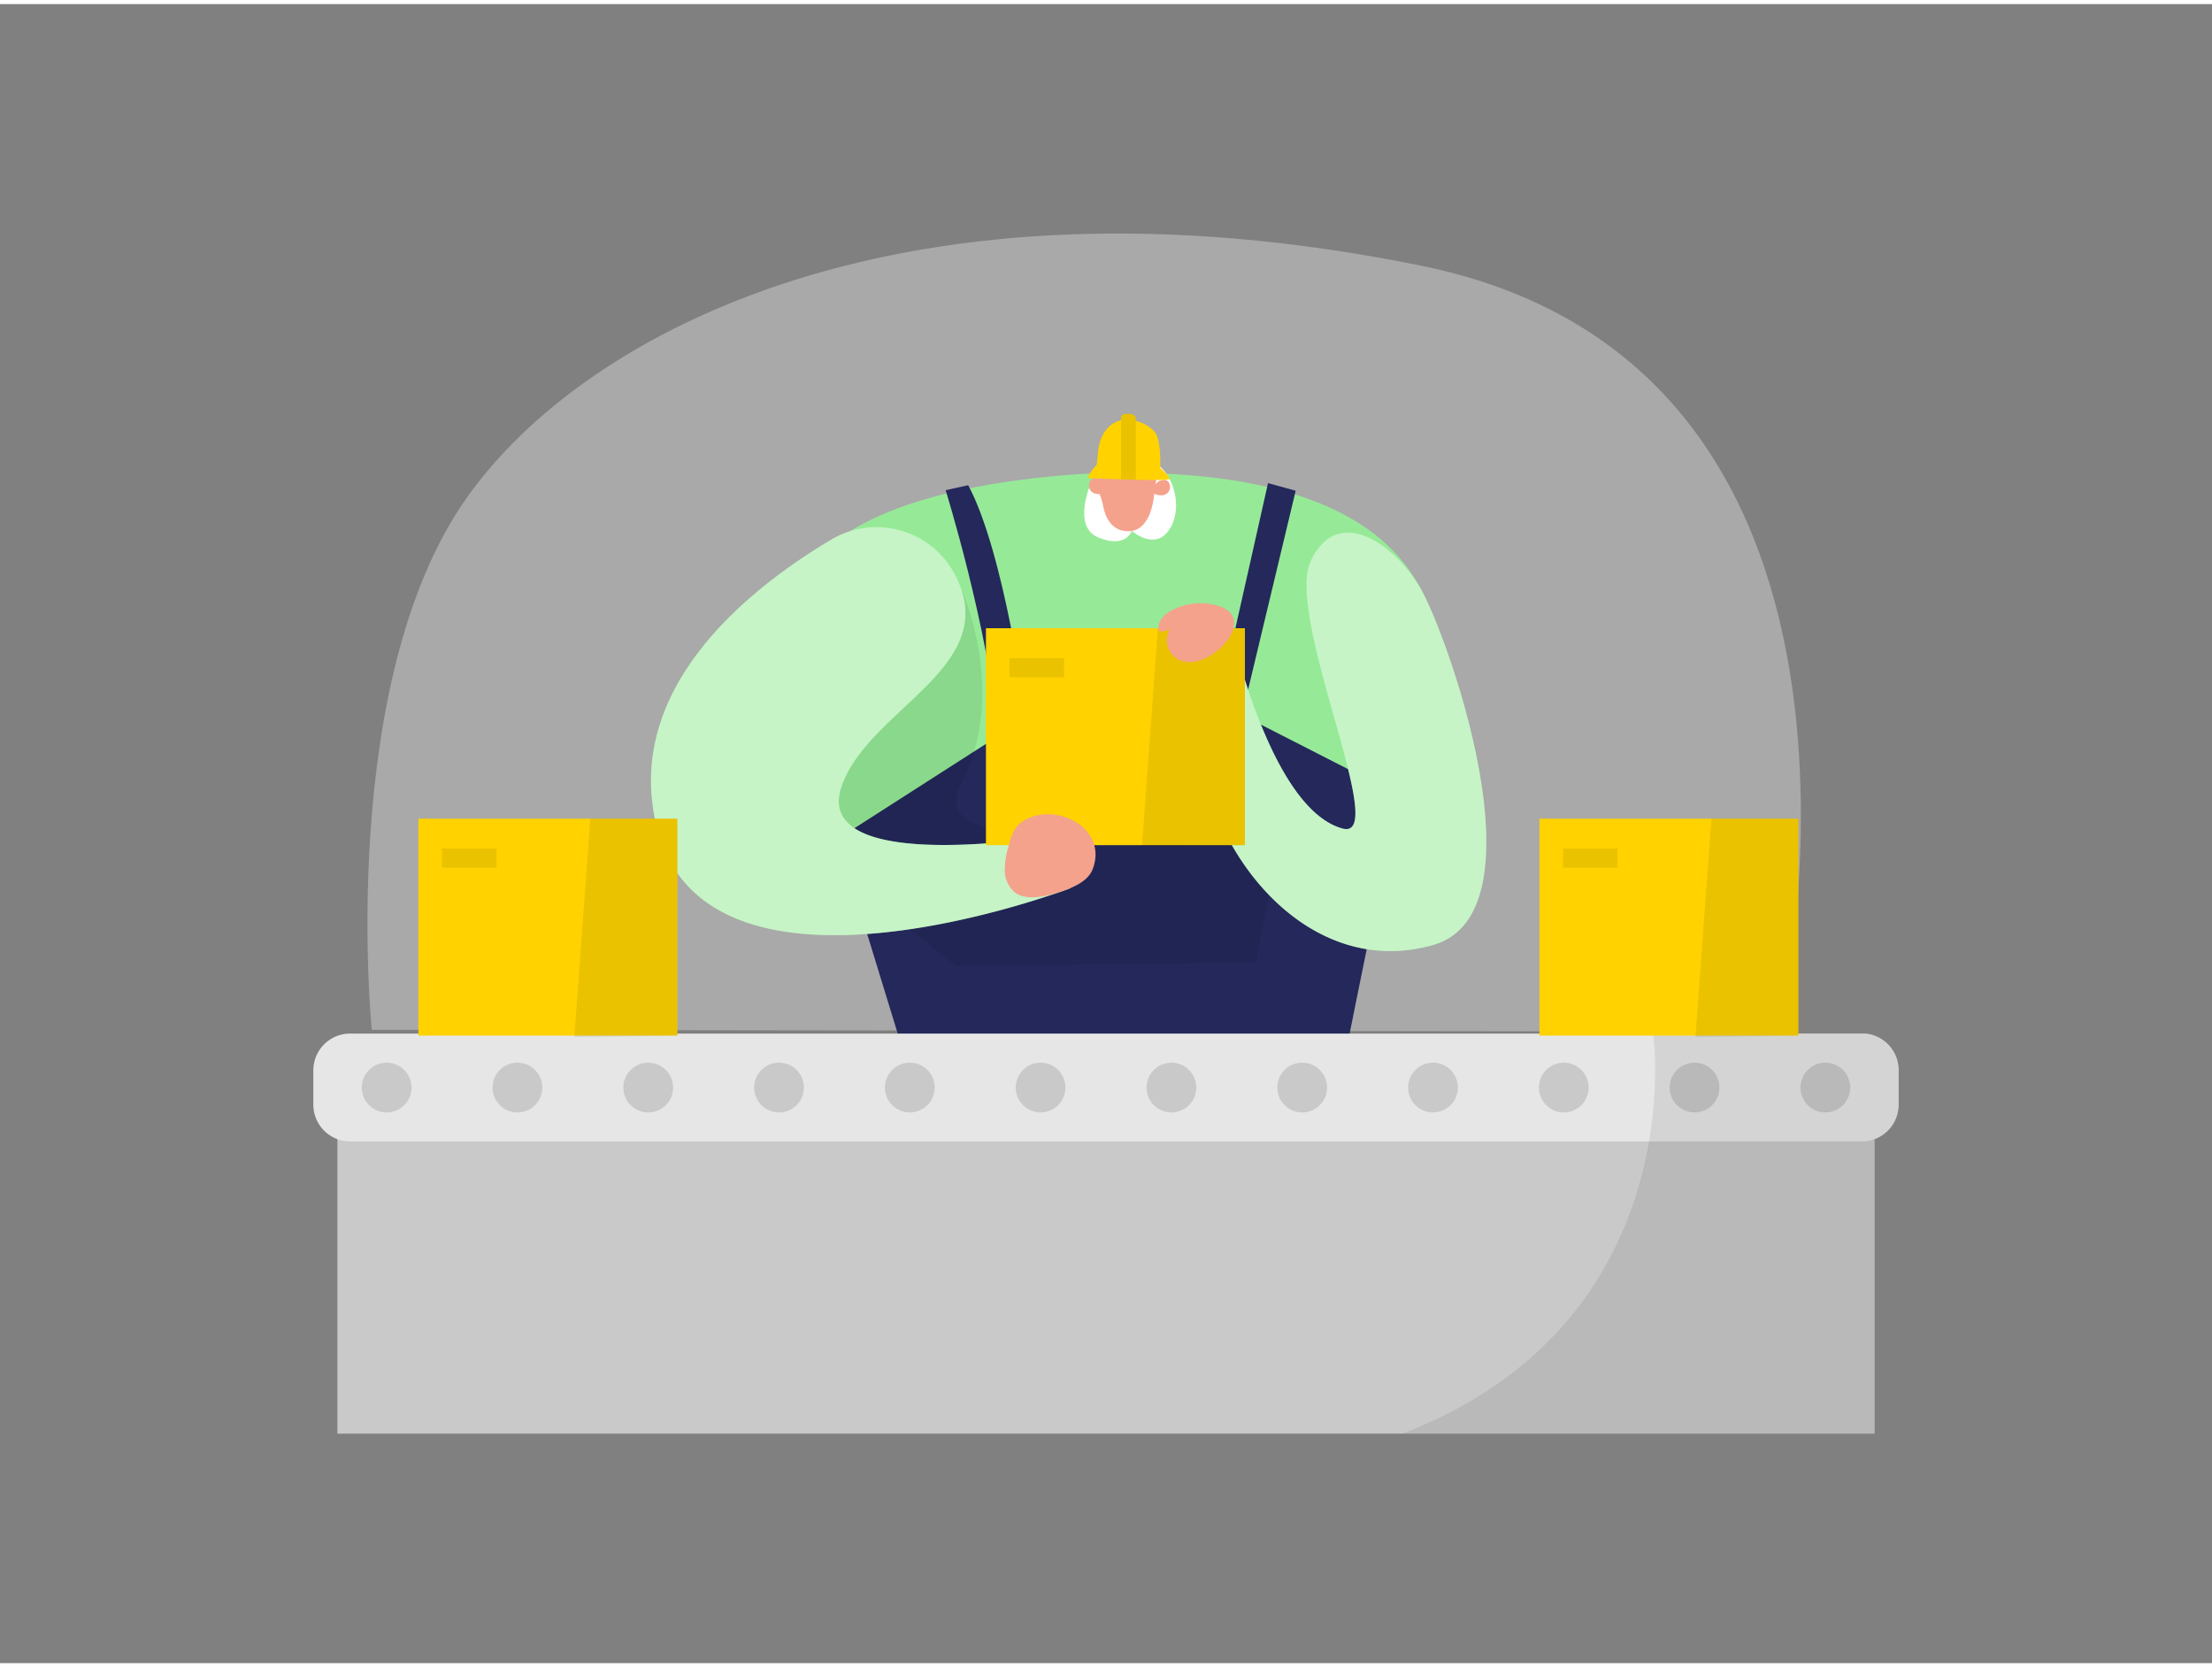<svg id="Layer_1" data-name="Layer 1" xmlns="http://www.w3.org/2000/svg" viewBox="0 0 400 300" width="406" height="306" class="illustration styles_illustrationTablet__1DWOa"><rect x="0" y="0" width="400" height="300" fill="#808080" stroke="none"/><path d="M67.23,185.48S60.87,122.6,84.38,89.3c21.55-30.5,79.86-60.82,172.58-42s64.73,138.51,64.73,138.51Z" fill="#e6e6e6" opacity="0.4"></path><path d="M201.71,84.74s-63.55.22-58.22,30.55,19,58.19,19,58.19l79-.5S304.32,83.86,201.71,84.74Z" fill="#96ea97"></path><path d="M171,87.9s7.64,24.52,9.53,44.44l-29,18.59,11,35.86h81.4s7.37-37,9.24-43.65L224.6,128.55,234.3,88l-5-1.38-9.09,40.45-34.63,2.06S181.69,99.29,175.08,87Z" fill="#24285b"></path><path d="M173.69,105.42s8.86,18.87,0,35.87,58.47,4.33,58.47,4.33l-5,27.67-54.28.65-23.46-18.68-4.6-31Z" opacity="0.08"></path><path d="M172.24,102.38a16,16,0,0,0-22-5.49c-14.76,8.79-37.69,26.88-31.47,51.9,9,36.23,74.78,11.08,74.78,11.08l-1.44-9.72s-46.09,8.06-39.84-8.94C157.45,127,182.19,119.54,172.24,102.38Z" fill="#96ea97"></path><path d="M172.24,102.38a16,16,0,0,0-22-5.49c-14.76,8.79-37.69,26.88-31.47,51.9,9,36.23,74.78,11.08,74.78,11.08l-1.44-9.72s-46.09,8.06-39.84-8.94C157.45,127,182.19,119.54,172.24,102.38Z" fill="#fff" opacity="0.46"></path><path d="M222.39,112.15s7.11,33.31,20.37,36.93c8.82,2.41-10.47-38.25-5.73-48.38s14.78-3.43,19.66,4.64,23.09,58.95,2.44,64.81-37.53-12.78-41.64-31.72a89.11,89.11,0,0,1-1.92-25.57Z" fill="#96ea97"></path><path d="M222.39,112.15s7.11,33.31,20.37,36.93c8.82,2.41-10.47-38.25-5.73-48.38s14.78-3.43,19.66,4.64,23.09,58.95,2.44,64.81-37.53-12.78-41.64-31.72a89.11,89.11,0,0,1-1.92-25.57Z" fill="#fff" opacity="0.46"></path><rect x="178.29" y="112.86" width="46.83" height="39.23" fill="#ffd200"></rect><polygon points="209.39 112.86 206.5 152.36 225.12 152.1 225.12 112.86 209.39 112.86" opacity="0.08"></polygon><rect x="182.57" y="118.27" width="9.85" height="3.45" opacity="0.08"></rect><path d="M184.48,148.12c-1.25,1-1.71,2.61-2.1,4.14a15.13,15.13,0,0,0-.68,4.41,5.19,5.19,0,0,0,1.79,3.94c1.52,1.17,3.64,1,5.51.66a24.4,24.4,0,0,0,4.52-1.4c1.68-.7,3.4-1.72,4.06-3.42C200.57,148.69,190.1,143.77,184.48,148.12Z" fill="#f4a28c"></path><path d="M197.35,86.48s-3.66,8,1.32,10,6-1.23,6-1.23,4,3.57,6.62,0,1.32-9.75-2.21-12.19S197.35,86.48,197.35,86.48Z" fill="#fff"></path><path d="M198.45,86.58c0,1.39.75,2.67,1,4,.33,1.89,1.33,4.61,4.38,4.74,4.72.2,4.92-7.24,4.92-7.24s1.93-7.22-3.17-7.45C201,80.46,198.58,80.35,198.45,86.58Z" fill="#f4a28c"></path><path d="M208.49,88.46s0-2.25,1.89-2.43S212.14,90.09,208.49,88.46Z" fill="#f4a28c"></path><path d="M199.84,88.42s.38-2.21-1.51-2.67S196,89.5,199.84,88.42Z" fill="#f4a28c"></path><path d="M211.51,85.84c0,.25-2.84.25-6.09.18h0l-2.67-.08h0c-3.22-.1-6.09-.23-6.09-.23a8.13,8.13,0,0,1,1.48-2.19c.66-.47-.28-4.81,2.59-7.26a4.61,4.61,0,0,1,2-1,4.67,4.67,0,0,1,0-.53.61.61,0,0,1,0-.12.84.84,0,0,1,.42-.41,2.8,2.8,0,0,1,1.81.08.84.84,0,0,1,.44.69,2.55,2.55,0,0,1,0,.39,7,7,0,0,1,3.41,2c1.23,1.53,1,6.52,1,6.52S211.41,85.27,211.51,85.84Z" fill="#ffd200"></path><path d="M205.4,75V86l-2.67-.08V74.59a.84.84,0,0,1,.42-.41,2.8,2.8,0,0,1,1.81.08A.84.84,0,0,1,205.4,75Z" opacity="0.08"></path><path d="M220.31,108.82a11.13,11.13,0,0,0-8.3.75,5.36,5.36,0,0,0-1.93,1.53,2.68,2.68,0,0,0-.5,2.34,3.24,3.24,0,0,0,1.92-.43,4.25,4.25,0,0,0-.1,3.76C215.39,124,229.05,111.5,220.31,108.82Z" fill="#f4a28c"></path><rect x="61.01" y="192.66" width="277.98" height="65.85" fill="#c9c9c9"></rect><path d="M343.34,192.83V199a6.66,6.66,0,0,1-4.35,6.25,6.57,6.57,0,0,1-2.31.42H63.32a6.57,6.57,0,0,1-2.31-.42A6.66,6.66,0,0,1,56.66,199v-6.18a6.66,6.66,0,0,1,6.66-6.66H336.68c.23,0,.46,0,.68,0h0A6.66,6.66,0,0,1,343.34,192.83Z" fill="#e6e6e6"></path><circle cx="69.92" cy="195.92" r="4.5" fill="#c9c9c9"></circle><circle cx="93.57" cy="195.92" r="4.5" fill="#c9c9c9"></circle><circle cx="117.22" cy="195.92" r="4.5" fill="#c9c9c9"></circle><circle cx="140.87" cy="195.92" r="4.5" fill="#c9c9c9"></circle><circle cx="164.52" cy="195.92" r="4.5" fill="#c9c9c9"></circle><circle cx="188.17" cy="195.92" r="4.5" fill="#c9c9c9"></circle><circle cx="211.83" cy="195.92" r="4.5" fill="#c9c9c9"></circle><circle cx="235.48" cy="195.92" r="4.5" fill="#c9c9c9"></circle><circle cx="259.13" cy="195.92" r="4.5" fill="#c9c9c9"></circle><circle cx="282.78" cy="195.92" r="4.5" fill="#c9c9c9"></circle><circle cx="306.43" cy="195.92" r="4.5" fill="#c9c9c9"></circle><circle cx="330.08" cy="195.92" r="4.5" fill="#c9c9c9"></circle><path d="M343.34,192.83V199a6.66,6.66,0,0,1-4.35,6.25v53.25H253.65c31.68-12.25,41.64-35.93,44.54-52.83a76.57,76.57,0,0,0,1.11-13,51.24,51.24,0,0,0-.35-6.38l38.41-.08h0A6.66,6.66,0,0,1,343.34,192.83Z" opacity="0.08"></path><rect x="75.66" y="147.3" width="46.83" height="39.23" fill="#ffd200"></rect><polygon points="106.76 147.3 103.86 186.79 122.49 186.53 122.49 147.3 106.76 147.3" opacity="0.08"></polygon><rect x="79.94" y="152.71" width="9.85" height="3.45" opacity="0.08"></rect><rect x="278.38" y="147.3" width="46.83" height="39.23" fill="#ffd200"></rect><polygon points="309.49 147.3 306.59 186.79 325.21 186.53 325.21 147.3 309.49 147.3" opacity="0.08"></polygon><rect x="282.66" y="152.71" width="9.85" height="3.45" opacity="0.08"></rect></svg>